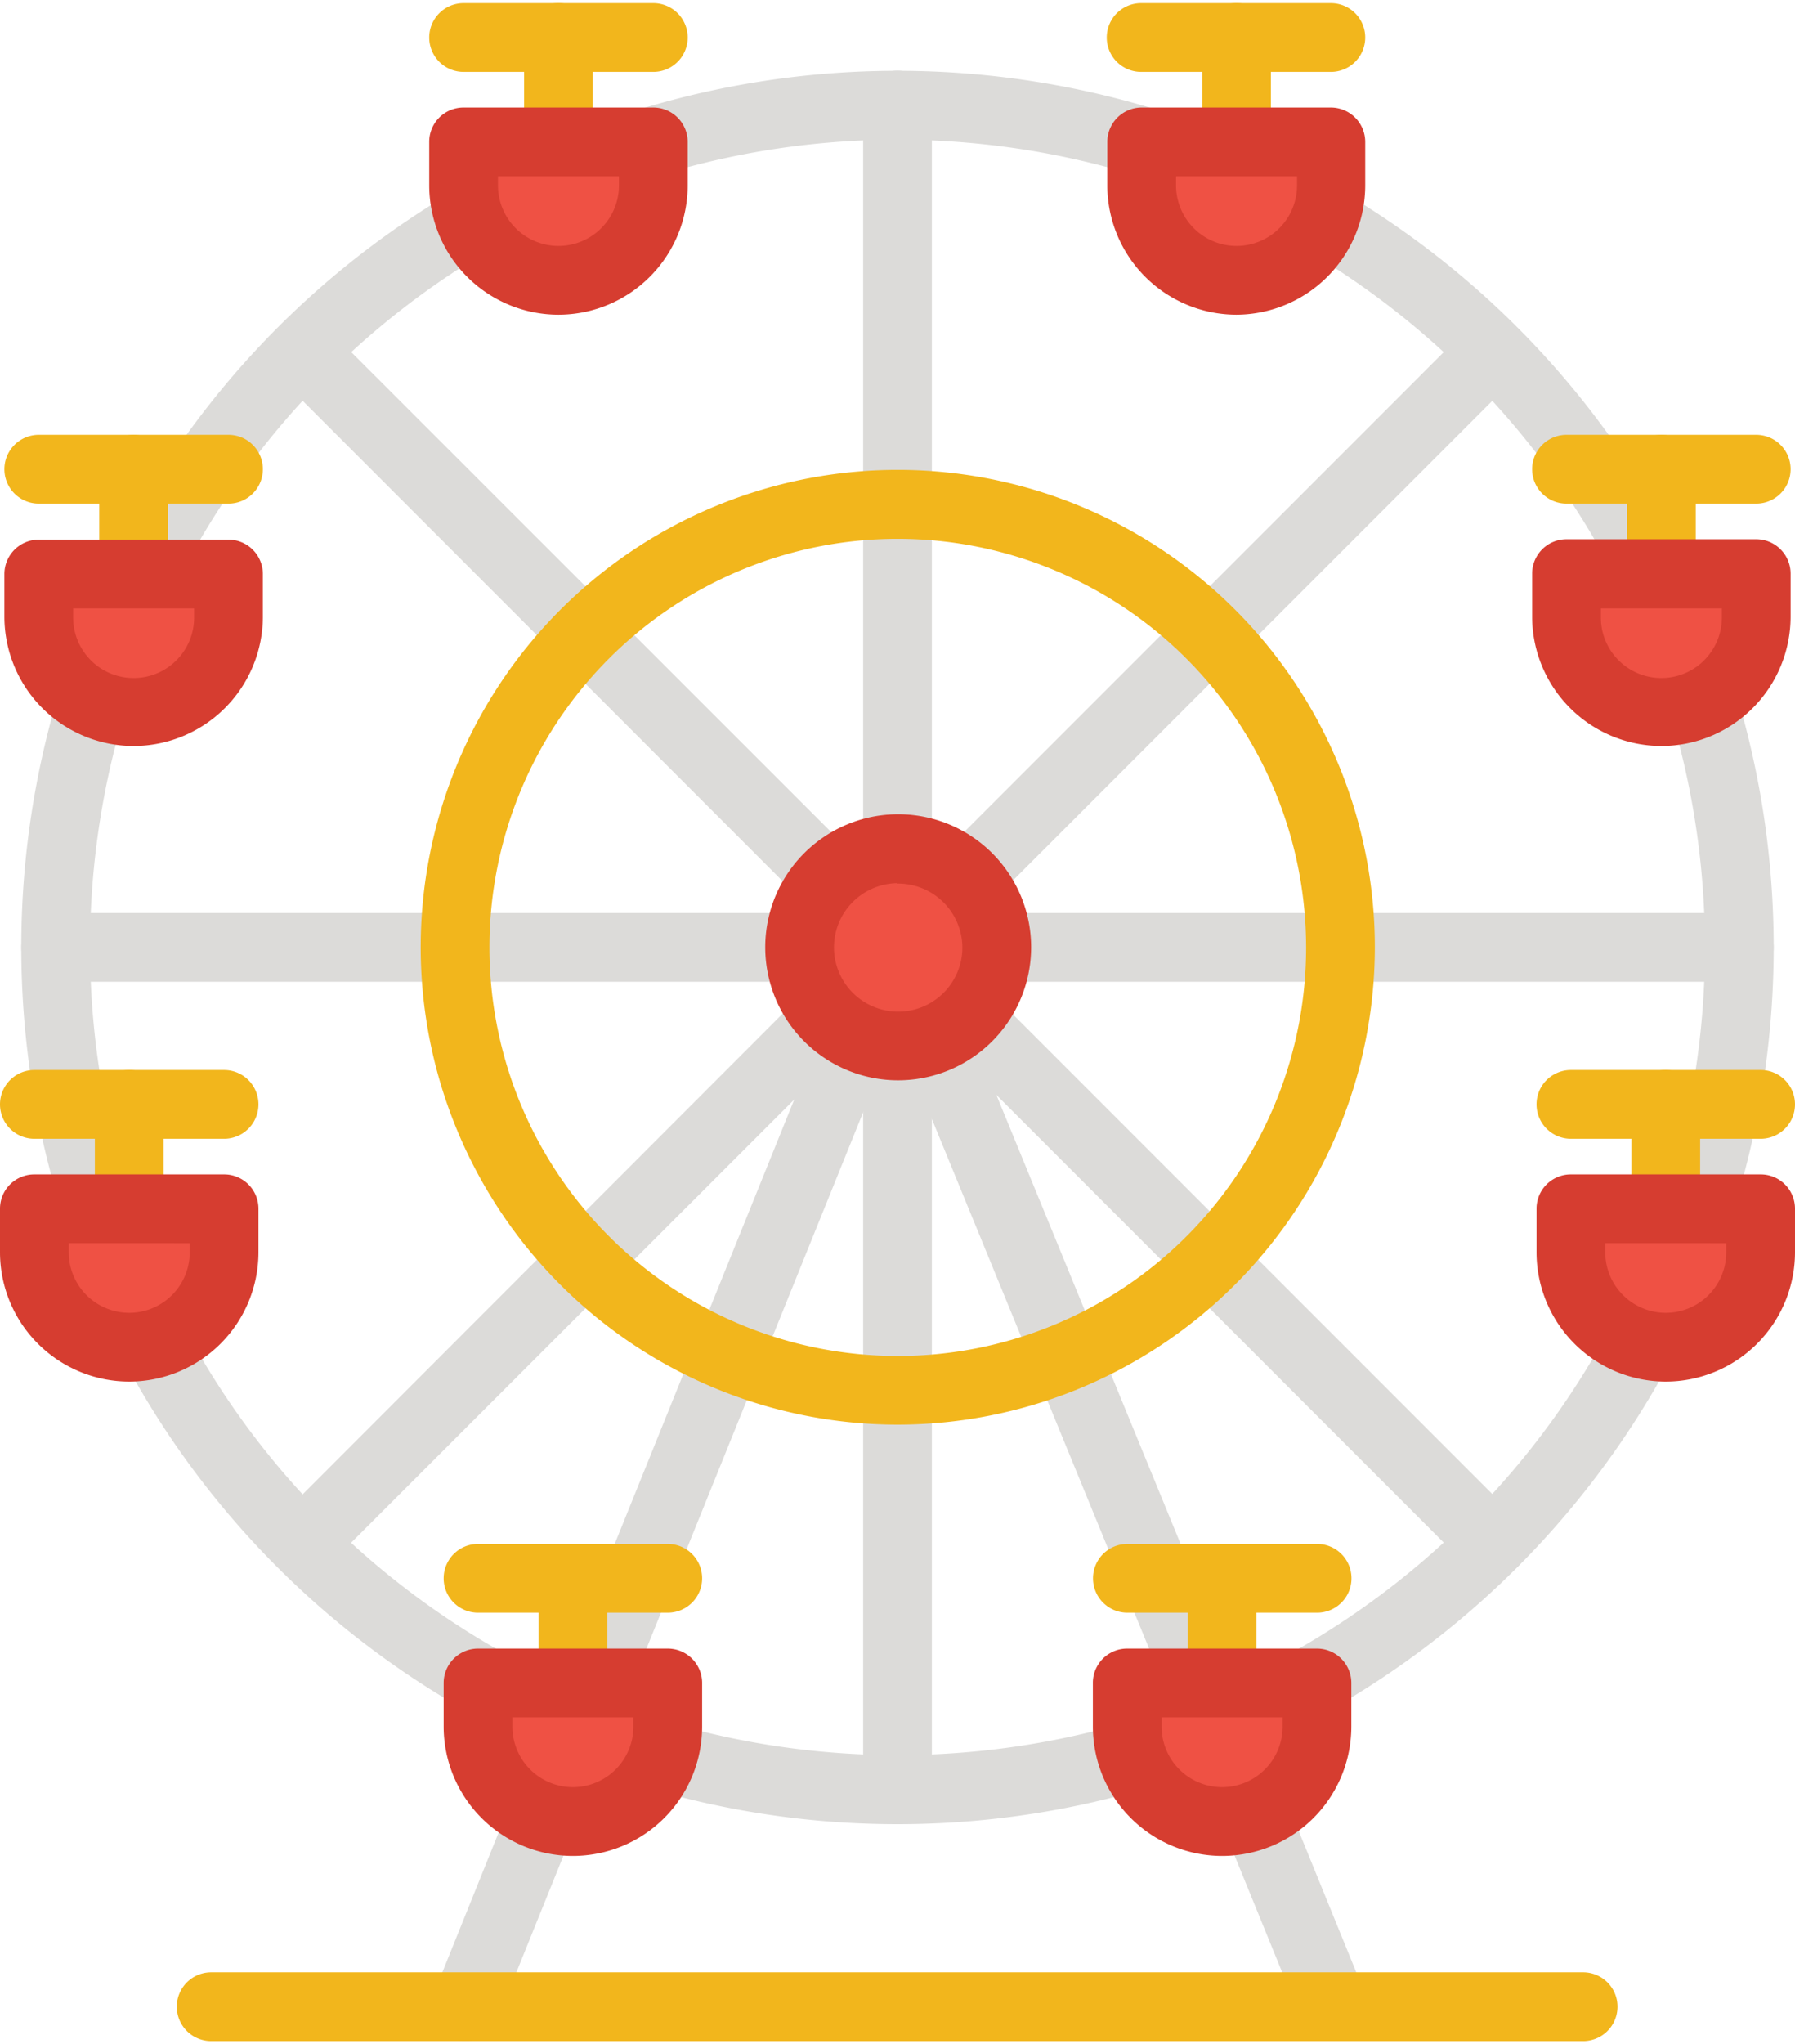 <svg id="Layer_1" data-name="Layer 1" xmlns="http://www.w3.org/2000/svg" width="1.81in" height="2.06in" viewBox="0 0 130.56 148.14"><title>ferriswheel</title><g id="metalbars"><path d="M65.28,132.37a64,64,0,0,1-17.76-2.51,2.5,2.5,0,0,1,1.4-4.8,59.49,59.49,0,0,0,32.73,0,2.5,2.5,0,0,1,1.39,4.8A64,64,0,0,1,65.28,132.37Z" fill="#dcdbd9"/><path d="M95.12,124.62a2.5,2.5,0,0,1-1.22-4.68,58.9,58.9,0,0,0,23.22-23.67,2.5,2.5,0,1,1,4.41,2.36A63.89,63.89,0,0,1,96.34,124.3,2.53,2.53,0,0,1,95.12,124.62Z" fill="#dcdbd9"/><path d="M123.51,90.14a2.36,2.36,0,0,1-.78-.13,2.5,2.5,0,0,1-1.6-3.15,59.11,59.11,0,0,0,.36-35.3,2.5,2.5,0,1,1,4.78-1.45,64,64,0,0,1-.39,38.3A2.49,2.49,0,0,1,123.51,90.14Z" fill="#dcdbd9"/><path d="M120.17,44a2.5,2.5,0,0,1-2.24-1.39A58.83,58.83,0,0,0,95.07,18a2.5,2.5,0,1,1,2.54-4.31,63.84,63.84,0,0,1,24.8,26.66,2.5,2.5,0,0,1-1.13,3.35A2.47,2.47,0,0,1,120.17,44Z" fill="#dcdbd9"/><path d="M47.5,12.53a2.5,2.5,0,0,1-.72-4.89,64.3,64.3,0,0,1,37,0,2.5,2.5,0,0,1-1.45,4.79,59.36,59.36,0,0,0-34.1,0A2.69,2.69,0,0,1,47.5,12.53Z" fill="#dcdbd9"/><path d="M10.39,44a2.44,2.44,0,0,1-1.11-.26,2.5,2.5,0,0,1-1.13-3.35A63.67,63.67,0,0,1,32.88,13.75a2.5,2.5,0,1,1,2.54,4.3A58.74,58.74,0,0,0,12.63,42.58,2.5,2.5,0,0,1,10.39,44Z" fill="#dcdbd9"/><path d="M7.05,90.14a2.49,2.49,0,0,1-2.37-1.73A64,64,0,0,1,4.29,50.1a2.5,2.5,0,0,1,4.78,1.45,59.14,59.14,0,0,0,.36,35.31A2.5,2.5,0,0,1,7.83,90,2.36,2.36,0,0,1,7.05,90.14Z" fill="#dcdbd9"/><path d="M35.43,124.62a2.52,2.52,0,0,1-1.21-.32A63.79,63.79,0,0,1,9,98.62a2.5,2.5,0,0,1,4.41-2.35,58.75,58.75,0,0,0,23.22,23.66,2.5,2.5,0,0,1-1.23,4.69Z" fill="#dcdbd9"/><path d="M43.35,124.62a2.35,2.35,0,0,1-.93-.19A2.49,2.49,0,0,1,41,121.18l19-47a2.5,2.5,0,0,1,4.63,1.87l-19,47A2.51,2.51,0,0,1,43.35,124.62Z" fill="#dcdbd9"/><path d="M33.85,148.14a2.56,2.56,0,0,1-.93-.18,2.49,2.49,0,0,1-1.38-3.25l5.58-13.84a2.5,2.5,0,0,1,4.64,1.87l-5.59,13.84A2.5,2.5,0,0,1,33.85,148.14Z" fill="#dcdbd9"/><path d="M87.33,124.63A2.5,2.5,0,0,1,85,123.07L65.76,76.19a2.5,2.5,0,1,1,4.63-1.9l19.25,46.89a2.49,2.49,0,0,1-1.36,3.26A2.64,2.64,0,0,1,87.33,124.63Z" fill="#dcdbd9"/><path d="M96.71,147.46a2.52,2.52,0,0,1-2.32-1.55L89,132.7a2.5,2.5,0,1,1,4.62-1.9L99,144a2.5,2.5,0,0,1-1.37,3.26A2.43,2.43,0,0,1,96.71,147.46Z" fill="#dcdbd9"/><path d="M115.15,148.14H15.36a2.5,2.5,0,0,1,0-5h99.79a2.5,2.5,0,0,1,0,5Z" fill="#f2b61c"/><path d="M65.28,132.37a2.5,2.5,0,0,1-2.5-2.5V75.8a2.5,2.5,0,1,1,5,0v54.07A2.5,2.5,0,0,1,65.28,132.37Z" fill="#dcdbd9"/><path d="M65.28,64a2.5,2.5,0,0,1-2.5-2.5V7.41a2.5,2.5,0,1,1,5,0V61.47A2.5,2.5,0,0,1,65.28,64Z" fill="#dcdbd9"/><path d="M22,114.43a2.45,2.45,0,0,1-1.76-.73,2.49,2.49,0,0,1,0-3.53L58.44,71.94A2.5,2.5,0,0,1,62,75.47L23.75,113.7A2.49,2.49,0,0,1,22,114.43Z" fill="#dcdbd9"/><path d="M70.35,66.07a2.5,2.5,0,0,1-1.77-4.27l38.23-38.23a2.5,2.5,0,0,1,3.53,3.54L72.11,65.34A2.45,2.45,0,0,1,70.35,66.07Z" fill="#dcdbd9"/><path d="M58.11,71.14H4.05a2.5,2.5,0,1,1,0-5H58.11a2.5,2.5,0,0,1,0,5Z" fill="#dcdbd9"/><path d="M126.51,71.14H72.45a2.5,2.5,0,0,1,0-5h54.06a2.5,2.5,0,0,1,0,5Z" fill="#dcdbd9"/><path d="M60.21,66.07a2.49,2.49,0,0,1-1.77-.73L20.22,27.11a2.5,2.5,0,0,1,3.53-3.54L62,61.8a2.5,2.5,0,0,1-1.77,4.27Z" fill="#dcdbd9"/><path d="M108.58,114.43a2.49,2.49,0,0,1-1.77-.73L68.58,75.47a2.5,2.5,0,0,1,3.53-3.53l38.23,38.23a2.49,2.49,0,0,1,0,3.53A2.45,2.45,0,0,1,108.58,114.43Z" fill="#dcdbd9"/></g><g id="cartseat"><path d="M40.62,12.59a2.5,2.5,0,0,1-2.5-2.5V2.5a2.5,2.5,0,0,1,5,0v7.59A2.5,2.5,0,0,1,40.62,12.59Z" fill="#f2b61c"/><path d="M47.52,5H33.72a2.5,2.5,0,0,1,0-5h13.8a2.5,2.5,0,0,1,0,5Z" fill="#f2b61c"/><path d="M89.94,12.59a2.5,2.5,0,0,1-2.5-2.5V2.5a2.5,2.5,0,0,1,5,0v7.59A2.5,2.5,0,0,1,89.94,12.59Z" fill="#f2b61c"/><path d="M96.84,5H83a2.5,2.5,0,0,1,0-5h13.8a2.5,2.5,0,0,1,0,5Z" fill="#f2b61c"/><path d="M88.89,124.61a2.49,2.49,0,0,1-2.5-2.5v-7.58a2.5,2.5,0,0,1,5,0v7.58A2.49,2.49,0,0,1,88.89,124.61Z" fill="#f2b61c"/><path d="M95.79,117H82a2.5,2.5,0,1,1,0-5h13.8a2.5,2.5,0,0,1,0,5Z" fill="#f2b61c"/><path d="M41.67,124.61a2.49,2.49,0,0,1-2.5-2.5v-7.58a2.5,2.5,0,0,1,5,0v7.58A2.49,2.49,0,0,1,41.67,124.61Z" fill="#f2b61c"/><path d="M48.57,117H34.77a2.5,2.5,0,0,1,0-5h13.8a2.5,2.5,0,0,1,0,5Z" fill="#f2b61c"/><path d="M121.16,90.14a2.5,2.5,0,0,1-2.5-2.5V80.05a2.5,2.5,0,1,1,5,0v7.59A2.5,2.5,0,0,1,121.16,90.14Z" fill="#f2b61c"/><path d="M128.06,82.55h-13.8a2.5,2.5,0,0,1,0-5h13.8a2.5,2.5,0,0,1,0,5Z" fill="#f2b61c"/><path d="M9.4,90.14a2.5,2.5,0,0,1-2.5-2.5V80.05a2.5,2.5,0,0,1,5,0v7.59A2.5,2.5,0,0,1,9.4,90.14Z" fill="#f2b61c"/><path d="M16.3,82.55H2.5a2.5,2.5,0,0,1,0-5H16.3a2.5,2.5,0,0,1,0,5Z" fill="#f2b61c"/><path d="M120.84,44a2.5,2.5,0,0,1-2.5-2.5V33.88a2.5,2.5,0,1,1,5,0v7.59A2.5,2.5,0,0,1,120.84,44Z" fill="#f2b61c"/><path d="M127.74,36.38h-13.8a2.5,2.5,0,1,1,0-5h13.8a2.5,2.5,0,1,1,0,5Z" fill="#f2b61c"/><path d="M9.72,44a2.5,2.5,0,0,1-2.5-2.5V33.88a2.5,2.5,0,1,1,5,0v7.59A2.5,2.5,0,0,1,9.72,44Z" fill="#f2b61c"/><path d="M16.62,36.38H2.82a2.5,2.5,0,0,1,0-5h13.8a2.5,2.5,0,0,1,0,5Z" fill="#f2b61c"/><g id="seat"><path d="M95.79,125.28a6.9,6.9,0,1,1-13.8,0v-3.16h13.8Z" fill="#ef5144"/></g><g id="seat-2" data-name="seat"><path d="M128.06,91a6.9,6.9,0,1,1-13.8,0V87.79h13.8Z" fill="#ef5144"/></g><g id="seat-3" data-name="seat"><path d="M48.57,125.28a6.9,6.9,0,1,1-13.8,0v-3.16h13.8Z" fill="#ef5144"/></g><g id="seat-4" data-name="seat"><path d="M16.62,91a6.9,6.9,0,0,1-13.8,0V87.79h13.8Z" fill="#ef5144"/></g><g id="seat-5" data-name="seat"><path d="M16.62,44.63a6.9,6.9,0,1,1-13.8,0V41.47h13.8Z" fill="#ef5144"/></g><g id="seat-6" data-name="seat"><path d="M47.52,13.25a6.9,6.9,0,0,1-13.8,0V10.09h13.8Z" fill="#ef5144"/></g><g id="seat-7" data-name="seat"><path d="M96.84,13.25a6.9,6.9,0,0,1-13.8,0V10.09h13.8Z" fill="#ef5144"/></g><g id="seat-8" data-name="seat"><path d="M127.74,44.63a6.9,6.9,0,1,1-13.8,0V41.47h13.8Z" fill="#ef5144"/></g><g id="cart"><path d="M88.89,134.68a9.41,9.41,0,0,1-9.4-9.4v-3.17a2.49,2.49,0,0,1,2.5-2.5h13.8a2.5,2.5,0,0,1,2.5,2.5v3.17A9.41,9.41,0,0,1,88.89,134.68Zm-4.4-10.07v.67a4.4,4.4,0,0,0,8.8,0v-.67Z" fill="#d63d30"/></g><g id="cart-2" data-name="cart"><path d="M41.67,134.68a9.41,9.41,0,0,1-9.4-9.4v-3.17a2.5,2.5,0,0,1,2.5-2.5h13.8a2.5,2.5,0,0,1,2.5,2.5v3.17A9.41,9.41,0,0,1,41.67,134.68Zm-4.4-10.07v.67a4.4,4.4,0,0,0,8.8,0v-.67Z" fill="#d63d30"/></g><g id="cart-3" data-name="cart"><path d="M121.16,100.2a9.41,9.41,0,0,1-9.4-9.4V87.64a2.49,2.49,0,0,1,2.5-2.5h13.8a2.49,2.49,0,0,1,2.5,2.5V90.8A9.41,9.41,0,0,1,121.16,100.2Zm-4.4-10.06v.66a4.4,4.4,0,0,0,8.8,0v-.66Z" fill="#d63d30"/></g><g id="cart-4" data-name="cart"><path id="seat-9" data-name="seat" d="M9.4,100.2A9.41,9.41,0,0,1,0,90.8V87.64a2.49,2.49,0,0,1,2.5-2.5H16.3a2.49,2.49,0,0,1,2.5,2.5V90.8A9.41,9.41,0,0,1,9.4,100.2ZM5,90.14v.66a4.4,4.4,0,0,0,8.8,0v-.66Z" fill="#d63d30"/></g><g id="cart-5" data-name="cart"><path id="seat-10" data-name="seat" d="M40.62,22.65a9.41,9.41,0,0,1-9.4-9.4V10.09a2.49,2.49,0,0,1,2.5-2.5h13.8a2.5,2.5,0,0,1,2.5,2.5v3.16A9.41,9.41,0,0,1,40.62,22.65Zm-4.4-10.06v.66a4.4,4.4,0,0,0,8.8,0v-.66Z" fill="#d63d30"/></g><g id="cart-6" data-name="cart"><path id="seat-11" data-name="seat" d="M89.94,22.65a9.41,9.41,0,0,1-9.4-9.4V10.09A2.5,2.5,0,0,1,83,7.59h13.8a2.5,2.5,0,0,1,2.5,2.5v3.16A9.41,9.41,0,0,1,89.94,22.65Zm-4.4-10.06v.66a4.4,4.4,0,0,0,8.8,0v-.66Z" fill="#d63d30"/></g><g id="cart-7" data-name="cart"><path id="seat-12" data-name="seat" d="M120.84,54a9.42,9.42,0,0,1-9.4-9.41V41.47a2.5,2.5,0,0,1,2.5-2.5h13.8a2.5,2.5,0,0,1,2.5,2.5v3.16A9.41,9.41,0,0,1,120.84,54ZM116.44,44v.66a4.4,4.4,0,1,0,8.8,0V44Z" fill="#d63d30"/></g><g id="cart-8" data-name="cart"><path id="seat-13" data-name="seat" d="M9.72,54a9.41,9.41,0,0,1-9.4-9.41V41.47A2.5,2.5,0,0,1,2.82,39h13.8a2.5,2.5,0,0,1,2.5,2.5v3.16A9.42,9.42,0,0,1,9.72,54ZM5.32,44v.66a4.4,4.4,0,1,0,8.8,0V44Z" fill="#d63d30"/></g></g><g id="center"><g id="solidcircle"><circle cx="65.28" cy="68.64" r="7.17" fill="#ef5144"/></g><g id="circle"><path d="M65.28,78.3A9.67,9.67,0,1,1,75,68.64,9.68,9.68,0,0,1,65.28,78.3Zm0-14.33A4.67,4.67,0,1,0,70,68.64,4.68,4.68,0,0,0,65.28,64Z" fill="#d63d30"/></g></g><g id="yellowwheel"><path id="yellowcircle" d="M65.28,103.33A34.7,34.7,0,1,1,100,68.64,34.74,34.74,0,0,1,65.28,103.33Zm0-64.39A29.7,29.7,0,1,0,95,68.64,29.73,29.73,0,0,0,65.28,38.94Z" fill="#f2b61c"/></g></svg>